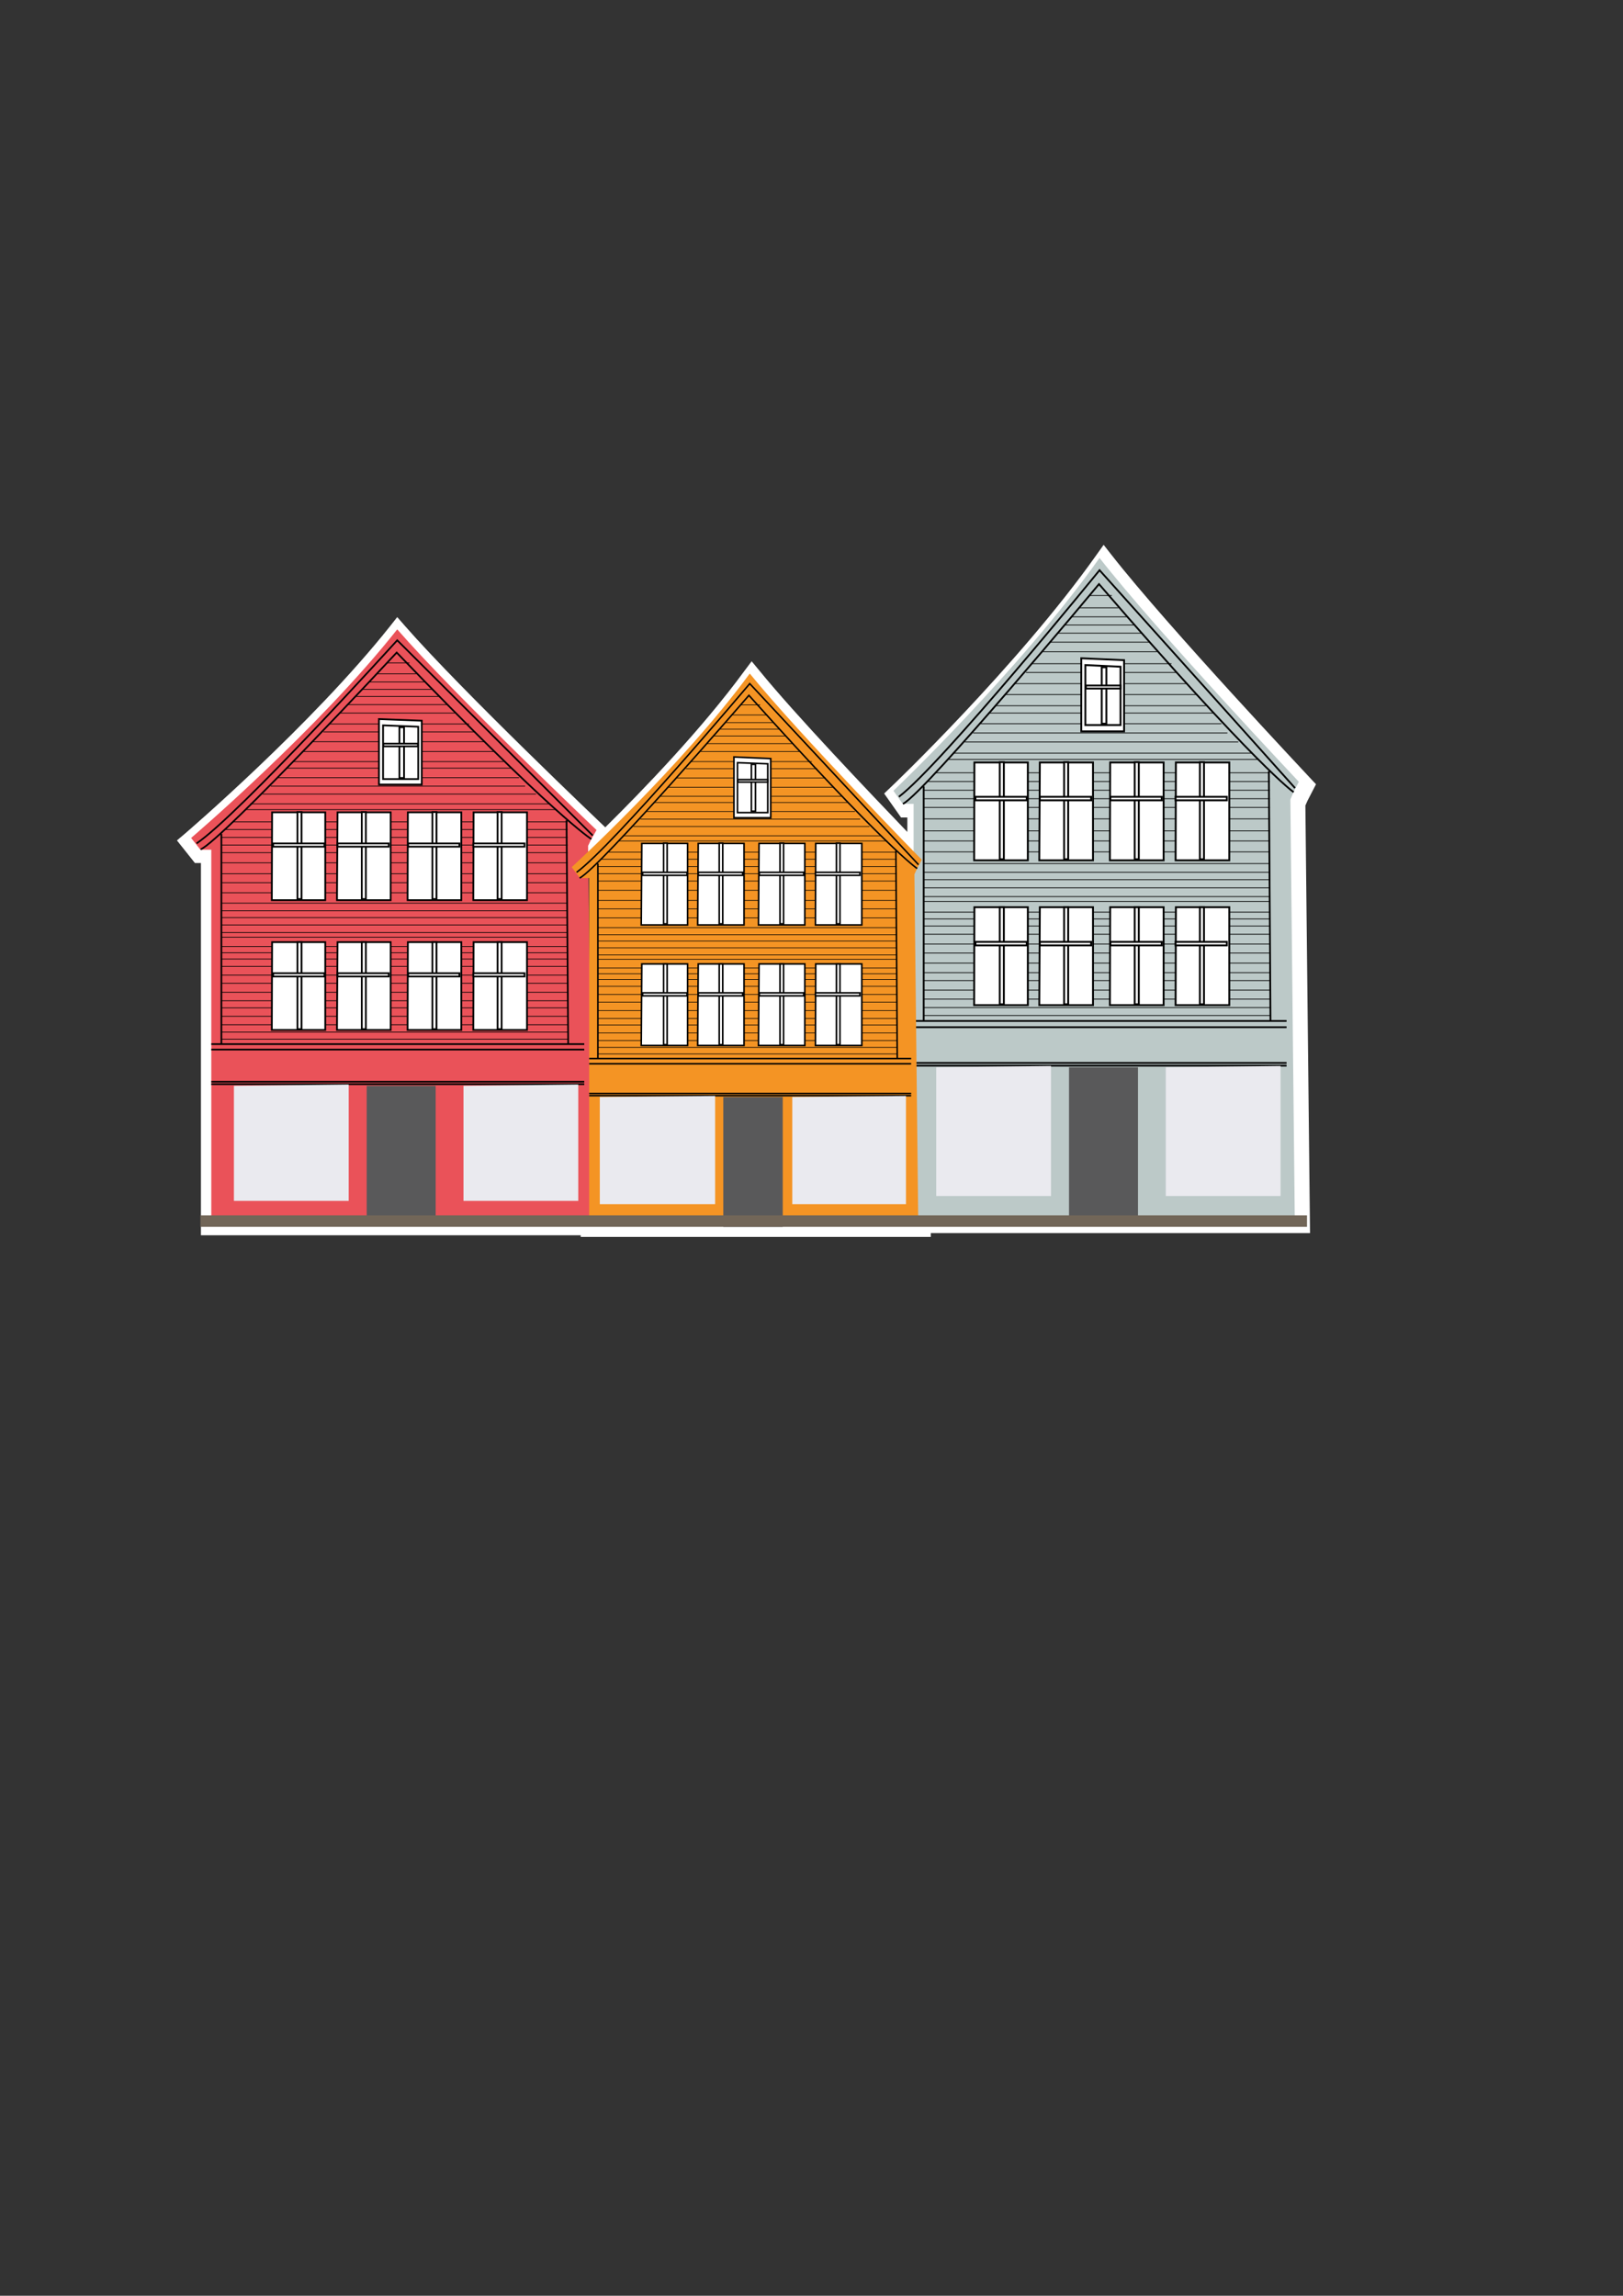 <?xml version="1.0" encoding="utf-8"?>
<!-- Generator: Adobe Illustrator 26.0.3, SVG Export Plug-In . SVG Version: 6.00 Build 0)  -->
<svg version="1.1" id="Layer_1" xmlns="http://www.w3.org/2000/svg" xmlns:xlink="http://www.w3.org/1999/xlink" x="0px" y="0px"
	 viewBox="0 0 595.3 841.9" style="enable-background:new 0 0 595.3 841.9;" xml:space="preserve">
<rect x="0" y="0" width="595.3" height="841.9" fill="#333333" stroke="none"/>
<style type="text/css">
	.st0{fill:#FFFFFF;enable-background:new    ;}
	.st1{fill:#EA5259;}
	.st2{fill:none;stroke:#000000;stroke-width:0.259;stroke-miterlimit:10;}
	.st3{fill:#FFFFFF;stroke:#000000;stroke-width:0.648;stroke-miterlimit:10;}
	.st4{fill:none;stroke:#000000;stroke-width:0.618;stroke-miterlimit:10;}
	.st5{fill:#EAEAEF;}
	.st6{fill:#59595A;enable-background:new    ;}
	.st7{fill:#BCC9C8;enable-background:new    ;}
	.st8{fill:none;stroke:#000000;stroke-width:0.274;stroke-miterlimit:10;}
	.st9{fill:#FFFFFF;stroke:#000000;stroke-width:0.685;stroke-miterlimit:10;}
	.st10{fill:none;stroke:#000000;stroke-width:0.653;stroke-miterlimit:10;}
	.st11{fill:#F49424;enable-background:new    ;}
	.st12{fill:none;stroke:#000000;stroke-width:0.232;stroke-miterlimit:10;}
	.st13{fill:#FFFFFF;stroke:#000000;stroke-width:0.58;stroke-miterlimit:10;}
	.st14{fill:none;stroke:#000000;stroke-width:0.553;stroke-miterlimit:10;}
	.st15{fill:#726658;enable-background:new    ;}
</style>
<path class="st0" d="M341.4,453.6H213V453H73.7V316.5h-2.2l-6.6-8.3l2.6-2.2c0.5-0.4,46.8-40.1,75.6-76.4l2.6-3.3l2.8,3.2
	c20.9,23.9,72.8,73.2,73.3,73.7l0.2,0.2c13.7-13.5,35.4-36,51-57.3l2.7-3.6l2.9,3.5c13.1,16.1,40.2,44.5,54.2,59.1v-5.3h-2.3
	l-6.2-8.8l2.2-2.1c0.5-0.4,46.9-44.8,75.6-85.3l2.7-3.8l2.9,3.7c20.9,26.7,72.8,81.7,73.3,82.3l1.7,1.8l-3.1,6l-0.8,1.8l1.7,156.8
	H341.4L341.4,453.6z M220,446.6h114.3l0-1.7h138.9l-1.6-151.2l1.5-3.5l0.9-1.7c-8.8-9.3-49-52.4-69.1-77.3
	c-25.5,34.9-62.3,71.4-71.6,80.5l0.7,0.9h5.7v29.5l-6-6.2c-9.7-10-41.2-42.5-57.8-62.3c-19.5,25.6-46.3,52-57.3,62.5l-5.8,5.6
	l-0.1-11.2l1.6-3.3l0.6-1.1c-9.3-8.9-49.1-47.1-69-69.2c-25.2,31-61.5,63.3-71.3,71.9l0.3,0.4h5.8V446H220V446.6z"/>
<g>
	<g>
		<path class="st1" d="M77.5,441.9V311.6h-4l-3.4-4.3c0,0,46.5-39.7,75.6-76.5c21.1,24.2,73.1,73.6,73.1,73.6l-2,3.5l-1.1,2.3
			l1.6,137.3H77.5V441.9z"/>
		<g>
			<line class="st2" x1="141.8" y1="243.1" x2="150.2" y2="243.1"/>
			<line class="st2" x1="135.6" y1="250.1" x2="155.6" y2="250.1"/>
			<line class="st2" x1="138.4" y1="247.1" x2="152.6" y2="247.1"/>
			<line class="st2" x1="133.1" y1="252.8" x2="158.3" y2="252.8"/>
			<line class="st2" x1="130.2" y1="255.4" x2="161.1" y2="255.4"/>
			<line class="st2" x1="127.3" y1="258.4" x2="164.1" y2="258.4"/>
			<line class="st2" x1="124.9" y1="261.5" x2="166.8" y2="261.5"/>
			<line class="st2" x1="138.9" y1="265.5" x2="120.9" y2="265.5"/>
			<line class="st2" x1="138.9" y1="268.4" x2="118.6" y2="268.4"/>
			<line class="st2" x1="138.9" y1="272" x2="114.8" y2="272"/>
			<line class="st2" x1="138.9" y1="275.6" x2="111.1" y2="275.6"/>
			<line class="st2" x1="138.9" y1="279.3" x2="107.7" y2="279.3"/>
			<line class="st2" x1="138.9" y1="281.7" x2="105" y2="281.7"/>
			<line class="st2" x1="138.9" y1="285.2" x2="101.7" y2="285.2"/>
			<line class="st2" x1="155" y1="265.5" x2="172.1" y2="265.5"/>
			<line class="st2" x1="155" y1="268.4" x2="174.3" y2="268.4"/>
			<line class="st2" x1="155" y1="272" x2="177.9" y2="272"/>
			<line class="st2" x1="155" y1="275.6" x2="181.5" y2="275.6"/>
			<line class="st2" x1="155" y1="279.3" x2="184.7" y2="279.3"/>
			<line class="st2" x1="155" y1="281.7" x2="187.3" y2="281.7"/>
			<line class="st2" x1="155" y1="285.2" x2="190.4" y2="285.2"/>
			<line class="st2" x1="192.6" y1="288.3" x2="99.3" y2="288.3"/>
			<line class="st2" x1="196.6" y1="291.2" x2="96.3" y2="291.2"/>
			<g>
				<line class="st2" x1="201.5" y1="294.8" x2="91.8" y2="294.8"/>
				<line class="st2" x1="204.1" y1="296.9" x2="90.3" y2="296.9"/>
				<line class="st2" x1="208.2" y1="301.4" x2="85.5" y2="301.4"/>
				<line class="st2" x1="208.2" y1="304.2" x2="82.5" y2="304.2"/>
				<line class="st2" x1="208.2" y1="307.1" x2="81.2" y2="307.1"/>
				<line class="st2" x1="208.2" y1="309.9" x2="81.2" y2="309.9"/>
				<line class="st2" x1="208.2" y1="312.7" x2="81.2" y2="312.7"/>
				<line class="st2" x1="208.2" y1="316.4" x2="81.2" y2="316.4"/>
				<line class="st2" x1="208.2" y1="320.4" x2="81.2" y2="320.4"/>
				<line class="st2" x1="208.2" y1="323.7" x2="81.2" y2="323.7"/>
				<line class="st2" x1="208.2" y1="327.4" x2="81.2" y2="327.4"/>
				<line class="st2" x1="208.2" y1="331.2" x2="81.2" y2="331.2"/>
				<line class="st2" x1="208.2" y1="334" x2="81.2" y2="334"/>
				<line class="st2" x1="208.2" y1="336.5" x2="81.2" y2="336.5"/>
				<line class="st2" x1="208.2" y1="339.2" x2="81.2" y2="339.2"/>
				<line class="st2" x1="208.2" y1="342" x2="81.2" y2="342"/>
				<line class="st2" x1="208.2" y1="343.7" x2="81.2" y2="343.7"/>
				<line class="st2" x1="208.2" y1="347.1" x2="81.2" y2="347.1"/>
				<line class="st2" x1="208.2" y1="351.7" x2="81.2" y2="351.7"/>
				<line class="st2" x1="208.2" y1="354.4" x2="81.2" y2="354.4"/>
				<line class="st2" x1="208.2" y1="357.6" x2="81.2" y2="357.6"/>
				<line class="st2" x1="208.2" y1="360.6" x2="81.2" y2="360.6"/>
				<line class="st2" x1="208.2" y1="363.9" x2="81.2" y2="363.9"/>
				<line class="st2" x1="208.2" y1="367" x2="81.2" y2="367"/>
				<line class="st2" x1="208.2" y1="369.6" x2="81.2" y2="369.6"/>
				<line class="st2" x1="208.2" y1="372.7" x2="81.2" y2="372.7"/>
				<line class="st2" x1="208.2" y1="375.8" x2="81.2" y2="375.8"/>
				<line class="st2" x1="208.2" y1="378.5" x2="81.2" y2="378.5"/>
				<line class="st2" x1="208.2" y1="381.1" x2="81.2" y2="381.1"/>
				<line class="st2" x1="208.2" y1="349.4" x2="81.2" y2="349.4"/>
			</g>
		</g>
		<g>
			<polygon class="st3" points="123.8,297.9 123.6,330.1 143.3,330.1 143.3,297.9 			"/>
			<polygon class="st3" points="99.8,297.9 99.7,330.1 119.3,330.1 119.3,297.9 			"/>
			<polygon class="st3" points="149.6,297.9 149.5,330.1 169.2,330.1 169.2,297.9 			"/>
			<polygon class="st3" points="173.7,297.9 173.6,330.1 193.3,330.1 193.3,297.9 			"/>
			<polygon class="st3" points="123.8,345.5 123.6,377.7 143.3,377.7 143.3,345.5 			"/>
			<polygon class="st3" points="99.8,345.5 99.7,377.7 119.3,377.7 119.3,345.5 			"/>
			<polygon class="st3" points="149.6,345.5 149.5,377.7 169.2,377.7 169.2,345.5 			"/>
			<polygon class="st3" points="173.7,345.5 173.6,377.7 193.3,377.7 193.3,345.5 			"/>
			<rect x="109.1" y="297.8" class="st3" width="1.5" height="31.9"/>
			<rect x="100.2" y="309.3" class="st3" width="18.8" height="1.2"/>
			<rect x="132.7" y="297.8" class="st3" width="1.5" height="31.9"/>
			<rect x="123.8" y="309.3" class="st3" width="18.8" height="1.2"/>
			<rect x="158.6" y="297.8" class="st3" width="1.5" height="31.9"/>
			<rect x="149.7" y="309.3" class="st3" width="18.8" height="1.2"/>
			<rect x="182.5" y="297.8" class="st3" width="1.5" height="31.9"/>
			<rect x="173.6" y="309.3" class="st3" width="18.8" height="1.2"/>
			<rect x="109.1" y="345.5" class="st3" width="1.5" height="31.9"/>
			<rect x="100.2" y="356.9" class="st3" width="18.8" height="1.2"/>
			<rect x="132.7" y="345.5" class="st3" width="1.5" height="31.9"/>
			<rect x="123.8" y="356.9" class="st3" width="18.8" height="1.2"/>
			<rect x="158.6" y="345.5" class="st3" width="1.5" height="31.9"/>
			<rect x="149.7" y="356.9" class="st3" width="18.8" height="1.2"/>
			<rect x="182.5" y="345.5" class="st3" width="1.5" height="31.9"/>
			<rect x="173.6" y="356.9" class="st3" width="18.8" height="1.2"/>
		</g>
		<path class="st4" d="M216.9,307.7c0,0-13.5-8.3-71.4-68.4c0,0-63.4,68.2-71.9,72.2"/>
		<path class="st4" d="M72.1,309.3c15.7-10.6,73.6-74.5,73.6-74.5s63.7,63.5,71.7,71.6"/>
		<line class="st4" x1="77.5" y1="384.9" x2="214.3" y2="384.9"/>
		<line class="st4" x1="77.5" y1="397.6" x2="214.3" y2="397.6"/>
		<line class="st4" x1="77.5" y1="396.7" x2="214.3" y2="396.7"/>
		<line class="st4" x1="77.5" y1="382.9" x2="214.3" y2="382.9"/>
		<polygon class="st5" points="85.8,398.2 85.8,440.4 127.9,440.4 127.9,397.7 		"/>
		<polygon class="st5" points="170,398.2 170,440.4 212.1,440.4 212.1,397.7 		"/>
		<rect x="134.5" y="398.2" class="st6" width="25.3" height="51.3"/>
		<line class="st4" x1="81.2" y1="382.9" x2="81.2" y2="305.8"/>
		<line class="st4" x1="208.4" y1="382.9" x2="207.8" y2="300.8"/>
		<g>
			<polygon class="st3" points="139,263.7 139,287.7 154.7,287.7 154.7,264.3 			"/>
			<polygon class="st3" points="140.5,266 140.5,285.7 153.4,285.7 153.4,266.5 			"/>
			<rect x="146.5" y="266.7" class="st3" width="1.7" height="18.6"/>
			<rect x="140.6" y="272.7" class="st3" width="12.7" height="1"/>
		</g>
	</g>
	<g>
		<path class="st7" d="M335.1,440.2V294.8h-4l-3.4-4.8c0,0,46.5-44.3,75.6-85.4c21.1,27,73.1,82.1,73.1,82.1l-2,3.9l-1.1,2.6
			l1.6,153.2H335.1V440.2z"/>
		<g>
			<line class="st8" x1="399.4" y1="218.4" x2="407.8" y2="218.4"/>
			<line class="st8" x1="393.2" y1="226.2" x2="413.2" y2="226.2"/>
			<line class="st8" x1="396" y1="222.9" x2="410.2" y2="222.9"/>
			<line class="st8" x1="390.7" y1="229.2" x2="415.9" y2="229.2"/>
			<line class="st8" x1="387.8" y1="232.2" x2="418.7" y2="232.2"/>
			<line class="st8" x1="384.9" y1="235.5" x2="421.7" y2="235.5"/>
			<line class="st8" x1="382.5" y1="239" x2="424.4" y2="239"/>
			<line class="st8" x1="396.5" y1="243.4" x2="378.6" y2="243.4"/>
			<line class="st8" x1="396.5" y1="246.6" x2="376.3" y2="246.6"/>
			<line class="st8" x1="396.5" y1="250.7" x2="372.4" y2="250.7"/>
			<line class="st8" x1="396.5" y1="254.7" x2="368.7" y2="254.7"/>
			<line class="st8" x1="396.5" y1="258.8" x2="365.4" y2="258.8"/>
			<line class="st8" x1="396.5" y1="261.5" x2="362.6" y2="261.5"/>
			<line class="st8" x1="396.5" y1="265.4" x2="359.3" y2="265.4"/>
			<line class="st8" x1="412.6" y1="243.4" x2="429.7" y2="243.4"/>
			<line class="st8" x1="412.6" y1="246.6" x2="431.9" y2="246.6"/>
			<line class="st8" x1="412.6" y1="250.7" x2="435.5" y2="250.7"/>
			<line class="st8" x1="412.6" y1="254.7" x2="439.1" y2="254.7"/>
			<line class="st8" x1="412.6" y1="258.8" x2="442.3" y2="258.8"/>
			<line class="st8" x1="412.6" y1="261.5" x2="444.9" y2="261.5"/>
			<line class="st8" x1="412.6" y1="265.4" x2="448" y2="265.4"/>
			<line class="st8" x1="450.2" y1="268.8" x2="356.9" y2="268.8"/>
			<line class="st8" x1="454.2" y1="272.1" x2="353.9" y2="272.1"/>
			<g>
				<line class="st8" x1="459.1" y1="276.2" x2="349.5" y2="276.2"/>
				<line class="st8" x1="461.7" y1="278.5" x2="347.9" y2="278.5"/>
				<line class="st8" x1="465.8" y1="283.4" x2="343.1" y2="283.4"/>
				<line class="st8" x1="465.8" y1="286.6" x2="340.1" y2="286.6"/>
				<line class="st8" x1="465.8" y1="289.8" x2="338.8" y2="289.8"/>
				<line class="st8" x1="465.8" y1="292.9" x2="338.8" y2="292.9"/>
				<line class="st8" x1="465.8" y1="296.1" x2="338.8" y2="296.1"/>
				<line class="st8" x1="465.8" y1="300.3" x2="338.8" y2="300.3"/>
				<line class="st8" x1="465.8" y1="304.7" x2="338.8" y2="304.7"/>
				<line class="st8" x1="465.8" y1="308.4" x2="338.8" y2="308.4"/>
				<line class="st8" x1="465.8" y1="312.4" x2="338.8" y2="312.4"/>
				<line class="st8" x1="465.8" y1="316.7" x2="338.8" y2="316.7"/>
				<line class="st8" x1="465.8" y1="319.9" x2="338.8" y2="319.9"/>
				<line class="st8" x1="465.8" y1="322.6" x2="338.8" y2="322.6"/>
				<line class="st8" x1="465.8" y1="325.6" x2="338.8" y2="325.6"/>
				<line class="st8" x1="465.8" y1="328.8" x2="338.8" y2="328.8"/>
				<line class="st8" x1="465.8" y1="330.6" x2="338.8" y2="330.6"/>
				<line class="st8" x1="465.8" y1="334.5" x2="338.8" y2="334.5"/>
				<line class="st8" x1="465.8" y1="339.6" x2="338.8" y2="339.6"/>
				<line class="st8" x1="465.8" y1="342.6" x2="338.8" y2="342.6"/>
				<line class="st8" x1="465.8" y1="346.2" x2="338.8" y2="346.2"/>
				<line class="st8" x1="465.8" y1="349.5" x2="338.8" y2="349.5"/>
				<line class="st8" x1="465.8" y1="353.2" x2="338.8" y2="353.2"/>
				<line class="st8" x1="465.8" y1="356.7" x2="338.8" y2="356.7"/>
				<line class="st8" x1="465.8" y1="359.6" x2="338.8" y2="359.6"/>
				<line class="st8" x1="465.8" y1="363.1" x2="338.8" y2="363.1"/>
				<line class="st8" x1="465.8" y1="366.4" x2="338.8" y2="366.4"/>
				<line class="st8" x1="465.8" y1="369.5" x2="338.8" y2="369.5"/>
				<line class="st8" x1="465.8" y1="372.4" x2="338.8" y2="372.4"/>
				<line class="st8" x1="465.8" y1="337" x2="338.8" y2="337"/>
			</g>
		</g>
		<g>
			<polygon class="st9" points="381.4,279.6 381.2,315.5 400.9,315.5 400.9,279.6 			"/>
			<polygon class="st9" points="357.4,279.6 357.3,315.5 377,315.5 377,279.6 			"/>
			<polygon class="st9" points="407.2,279.6 407.1,315.5 426.8,315.5 426.8,279.6 			"/>
			<polygon class="st9" points="431.3,279.6 431.2,315.5 450.9,315.5 450.9,279.6 			"/>
			<polygon class="st9" points="381.4,332.7 381.2,368.6 400.9,368.6 400.9,332.7 			"/>
			<polygon class="st9" points="357.4,332.7 357.3,368.6 377,368.6 377,332.7 			"/>
			<polygon class="st9" points="407.2,332.7 407.1,368.6 426.8,368.6 426.8,332.7 			"/>
			<polygon class="st9" points="431.3,332.7 431.2,368.6 450.9,368.6 450.9,332.7 			"/>
			<rect x="366.7" y="279.5" class="st9" width="1.5" height="35.6"/>
			<rect x="357.8" y="292.2" class="st9" width="18.8" height="1.3"/>
			<rect x="390.3" y="279.5" class="st9" width="1.5" height="35.6"/>
			<rect x="381.4" y="292.2" class="st9" width="18.8" height="1.3"/>
			<rect x="416.2" y="279.5" class="st9" width="1.5" height="35.6"/>
			<rect x="407.3" y="292.2" class="st9" width="18.8" height="1.3"/>
			<rect x="440.1" y="279.5" class="st9" width="1.5" height="35.6"/>
			<rect x="431.2" y="292.2" class="st9" width="18.8" height="1.3"/>
			<rect x="366.7" y="332.7" class="st9" width="1.5" height="35.6"/>
			<rect x="357.8" y="345.4" class="st9" width="18.8" height="1.3"/>
			<rect x="390.3" y="332.7" class="st9" width="1.5" height="35.6"/>
			<rect x="381.4" y="345.4" class="st9" width="18.8" height="1.3"/>
			<rect x="416.2" y="332.7" class="st9" width="1.5" height="35.6"/>
			<rect x="407.3" y="345.4" class="st9" width="18.8" height="1.3"/>
			<rect x="440.1" y="332.7" class="st9" width="1.5" height="35.6"/>
			<rect x="431.2" y="345.4" class="st9" width="18.8" height="1.3"/>
		</g>
		<path class="st10" d="M474.5,290.5c0,0-13.5-9.2-71.4-76.3c0,0-63.4,76.1-71.9,80.6"/>
		<path class="st10" d="M329.7,292.2c15.7-11.9,73.6-83.1,73.6-83.1s63.7,70.9,71.7,79.9"/>
		<line class="st10" x1="335.1" y1="376.7" x2="471.9" y2="376.7"/>
		<line class="st10" x1="335.1" y1="390.8" x2="471.9" y2="390.8"/>
		<line class="st10" x1="335.1" y1="389.8" x2="471.9" y2="389.8"/>
		<line class="st10" x1="335.1" y1="374.4" x2="471.9" y2="374.4"/>
		<polygon class="st5" points="343.4,391.4 343.4,438.6 385.5,438.6 385.5,390.9 		"/>
		<polygon class="st5" points="427.6,391.4 427.6,438.6 469.7,438.6 469.7,390.9 		"/>
		<rect x="392.1" y="391.4" class="st6" width="25.3" height="57.3"/>
		<line class="st10" x1="338.8" y1="374.4" x2="338.8" y2="288.4"/>
		<line class="st10" x1="466" y1="374.4" x2="465.4" y2="282.8"/>
		<g>
			<polygon class="st9" points="396.6,241.4 396.6,268.2 412.3,268.2 412.3,242.1 			"/>
			<polygon class="st9" points="398.1,243.9 398.1,265.9 411,265.9 411,244.5 			"/>
			<rect x="404.1" y="244.7" class="st9" width="1.7" height="20.7"/>
			<rect x="398.3" y="251.4" class="st9" width="12.7" height="1.1"/>
		</g>
	</g>
	<g>
		<path class="st11" d="M216.1,442.9V322h-3.4l-3-4c0,0,40.2-36.8,65.3-71c18.2,22.4,63.1,68.3,63.1,68.3l-1.7,3.2l-1,2.1l1.4,127.4
			H216.1V442.9z"/>
		<g>
			<line class="st12" x1="271.6" y1="258.5" x2="278.8" y2="258.5"/>
			<line class="st12" x1="266.3" y1="265" x2="283.5" y2="265"/>
			<line class="st12" x1="268.7" y1="262.2" x2="281" y2="262.2"/>
			<line class="st12" x1="264.1" y1="267.4" x2="285.8" y2="267.4"/>
			<line class="st12" x1="261.6" y1="269.9" x2="288.3" y2="269.9"/>
			<line class="st12" x1="259.1" y1="272.7" x2="290.9" y2="272.7"/>
			<line class="st12" x1="257" y1="275.6" x2="293.2" y2="275.6"/>
			<line class="st12" x1="269.1" y1="279.3" x2="253.6" y2="279.3"/>
			<line class="st12" x1="269.1" y1="281.9" x2="251.6" y2="281.9"/>
			<line class="st12" x1="269.1" y1="285.3" x2="248.3" y2="285.3"/>
			<line class="st12" x1="269.1" y1="288.7" x2="245.1" y2="288.7"/>
			<line class="st12" x1="269.1" y1="292" x2="242.2" y2="292"/>
			<line class="st12" x1="269.1" y1="294.3" x2="239.9" y2="294.3"/>
			<line class="st12" x1="269.1" y1="297.6" x2="237" y2="297.6"/>
			<line class="st12" x1="283" y1="279.3" x2="297.8" y2="279.3"/>
			<line class="st12" x1="283" y1="281.9" x2="299.7" y2="281.9"/>
			<line class="st12" x1="283" y1="285.3" x2="302.8" y2="285.3"/>
			<line class="st12" x1="283" y1="288.7" x2="305.9" y2="288.7"/>
			<line class="st12" x1="283" y1="292" x2="308.6" y2="292"/>
			<line class="st12" x1="283" y1="294.3" x2="310.9" y2="294.3"/>
			<line class="st12" x1="283" y1="297.6" x2="313.6" y2="297.6"/>
			<line class="st12" x1="315.5" y1="300.4" x2="234.9" y2="300.4"/>
			<line class="st12" x1="318.9" y1="303.1" x2="232.3" y2="303.1"/>
			<g>
				<line class="st12" x1="323.1" y1="306.5" x2="228.5" y2="306.5"/>
				<line class="st12" x1="325.4" y1="308.4" x2="227.2" y2="308.4"/>
				<line class="st12" x1="328.9" y1="312.5" x2="223" y2="312.5"/>
				<line class="st12" x1="328.9" y1="315.1" x2="220.5" y2="315.1"/>
				<line class="st12" x1="328.9" y1="317.8" x2="219.3" y2="317.8"/>
				<line class="st12" x1="328.9" y1="320.4" x2="219.3" y2="320.4"/>
				<line class="st12" x1="328.9" y1="323.1" x2="219.3" y2="323.1"/>
				<line class="st12" x1="328.9" y1="326.5" x2="219.3" y2="326.5"/>
				<line class="st12" x1="328.9" y1="330.2" x2="219.3" y2="330.2"/>
				<line class="st12" x1="328.9" y1="333.3" x2="219.3" y2="333.3"/>
				<line class="st12" x1="328.9" y1="336.6" x2="219.3" y2="336.6"/>
				<line class="st12" x1="328.9" y1="340.2" x2="219.3" y2="340.2"/>
				<line class="st12" x1="328.9" y1="342.8" x2="219.3" y2="342.8"/>
				<line class="st12" x1="328.9" y1="345.1" x2="219.3" y2="345.1"/>
				<line class="st12" x1="328.9" y1="347.6" x2="219.3" y2="347.6"/>
				<line class="st12" x1="328.9" y1="350.2" x2="219.3" y2="350.2"/>
				<line class="st12" x1="328.9" y1="351.8" x2="219.3" y2="351.8"/>
				<line class="st12" x1="328.9" y1="355" x2="219.3" y2="355"/>
				<line class="st12" x1="328.9" y1="359.2" x2="219.3" y2="359.2"/>
				<line class="st12" x1="328.9" y1="361.7" x2="219.3" y2="361.7"/>
				<line class="st12" x1="328.9" y1="364.7" x2="219.3" y2="364.7"/>
				<line class="st12" x1="328.9" y1="367.5" x2="219.3" y2="367.5"/>
				<line class="st12" x1="328.9" y1="370.6" x2="219.3" y2="370.6"/>
				<line class="st12" x1="328.9" y1="373.5" x2="219.3" y2="373.5"/>
				<line class="st12" x1="328.9" y1="375.9" x2="219.3" y2="375.9"/>
				<line class="st12" x1="328.9" y1="378.8" x2="219.3" y2="378.8"/>
				<line class="st12" x1="328.9" y1="381.6" x2="219.3" y2="381.6"/>
				<line class="st12" x1="328.9" y1="384.1" x2="219.3" y2="384.1"/>
				<line class="st12" x1="328.9" y1="386.5" x2="219.3" y2="386.5"/>
				<line class="st12" x1="328.9" y1="357.1" x2="219.3" y2="357.1"/>
			</g>
		</g>
		<g>
			<polygon class="st13" points="256.1,309.3 255.9,339.2 272.9,339.2 272.9,309.3 			"/>
			<polygon class="st13" points="235.4,309.3 235.2,339.2 252.2,339.2 252.2,309.3 			"/>
			<polygon class="st13" points="278.4,309.3 278.2,339.2 295.2,339.2 295.2,309.3 			"/>
			<polygon class="st13" points="299.2,309.3 299.1,339.2 316.1,339.2 316.1,309.3 			"/>
			<polygon class="st13" points="256.1,353.5 255.9,383.4 272.9,383.4 272.9,353.5 			"/>
			<polygon class="st13" points="235.4,353.5 235.2,383.4 252.2,383.4 252.2,353.5 			"/>
			<polygon class="st13" points="278.4,353.5 278.2,383.4 295.2,383.4 295.2,353.5 			"/>
			<polygon class="st13" points="299.2,353.5 299.1,383.4 316.1,383.4 316.1,353.5 			"/>
			<rect x="243.4" y="309.2" class="st13" width="1.3" height="29.6"/>
			<rect x="235.7" y="319.9" class="st13" width="16.3" height="1.1"/>
			<rect x="263.8" y="309.2" class="st13" width="1.3" height="29.6"/>
			<rect x="256.1" y="319.9" class="st13" width="16.3" height="1.1"/>
			<rect x="286.1" y="309.2" class="st13" width="1.3" height="29.6"/>
			<rect x="278.5" y="319.9" class="st13" width="16.3" height="1.1"/>
			<rect x="306.8" y="309.2" class="st13" width="1.3" height="29.6"/>
			<rect x="299.1" y="319.9" class="st13" width="16.3" height="1.1"/>
			<rect x="243.4" y="353.5" class="st13" width="1.3" height="29.6"/>
			<rect x="235.7" y="364.1" class="st13" width="16.3" height="1.1"/>
			<rect x="263.8" y="353.5" class="st13" width="1.3" height="29.6"/>
			<rect x="256.1" y="364.1" class="st13" width="16.3" height="1.1"/>
			<rect x="286.1" y="353.5" class="st13" width="1.3" height="29.6"/>
			<rect x="278.5" y="364.1" class="st13" width="16.3" height="1.1"/>
			<rect x="306.8" y="353.5" class="st13" width="1.3" height="29.6"/>
			<rect x="299.1" y="364.1" class="st13" width="16.3" height="1.1"/>
		</g>
		<path class="st14" d="M336.4,318.5c0,0-11.6-7.7-61.7-63.5c0,0-54.7,63.3-62.1,67"/>
		<path class="st14" d="M211.5,319.9C225,310,275,250.7,275,250.7s55,58.9,61.9,66.4"/>
		<line class="st14" x1="216.1" y1="390.1" x2="334.2" y2="390.1"/>
		<line class="st14" x1="216.1" y1="401.8" x2="334.2" y2="401.8"/>
		<line class="st14" x1="216.1" y1="401" x2="334.2" y2="401"/>
		<line class="st14" x1="216.1" y1="388.2" x2="334.2" y2="388.2"/>
		<polygon class="st5" points="220,402.3 220,441.6 262.3,441.6 262.3,401.9 		"/>
		<polygon class="st5" points="290.6,402.3 290.6,441.6 332.3,441.6 332.3,401.9 		"/>
		<rect x="265.3" y="402.3" class="st6" width="21.8" height="47.6"/>
		<line class="st14" x1="219.3" y1="388.2" x2="219.3" y2="316.7"/>
		<line class="st14" x1="329.1" y1="388.2" x2="328.6" y2="312"/>
		<g>
			<polygon class="st13" points="269.2,277.6 269.2,299.9 282.7,299.9 282.7,278.2 			"/>
			<polygon class="st13" points="270.5,279.7 270.5,298 281.6,298 281.6,280.1 			"/>
			<rect x="275.6" y="280.3" class="st13" width="1.5" height="17.2"/>
			<rect x="270.6" y="285.9" class="st13" width="11" height="0.9"/>
		</g>
	</g>
	<rect x="73.5" y="445.7" class="st15" width="405.9" height="4.2"/>
</g>
</svg>
